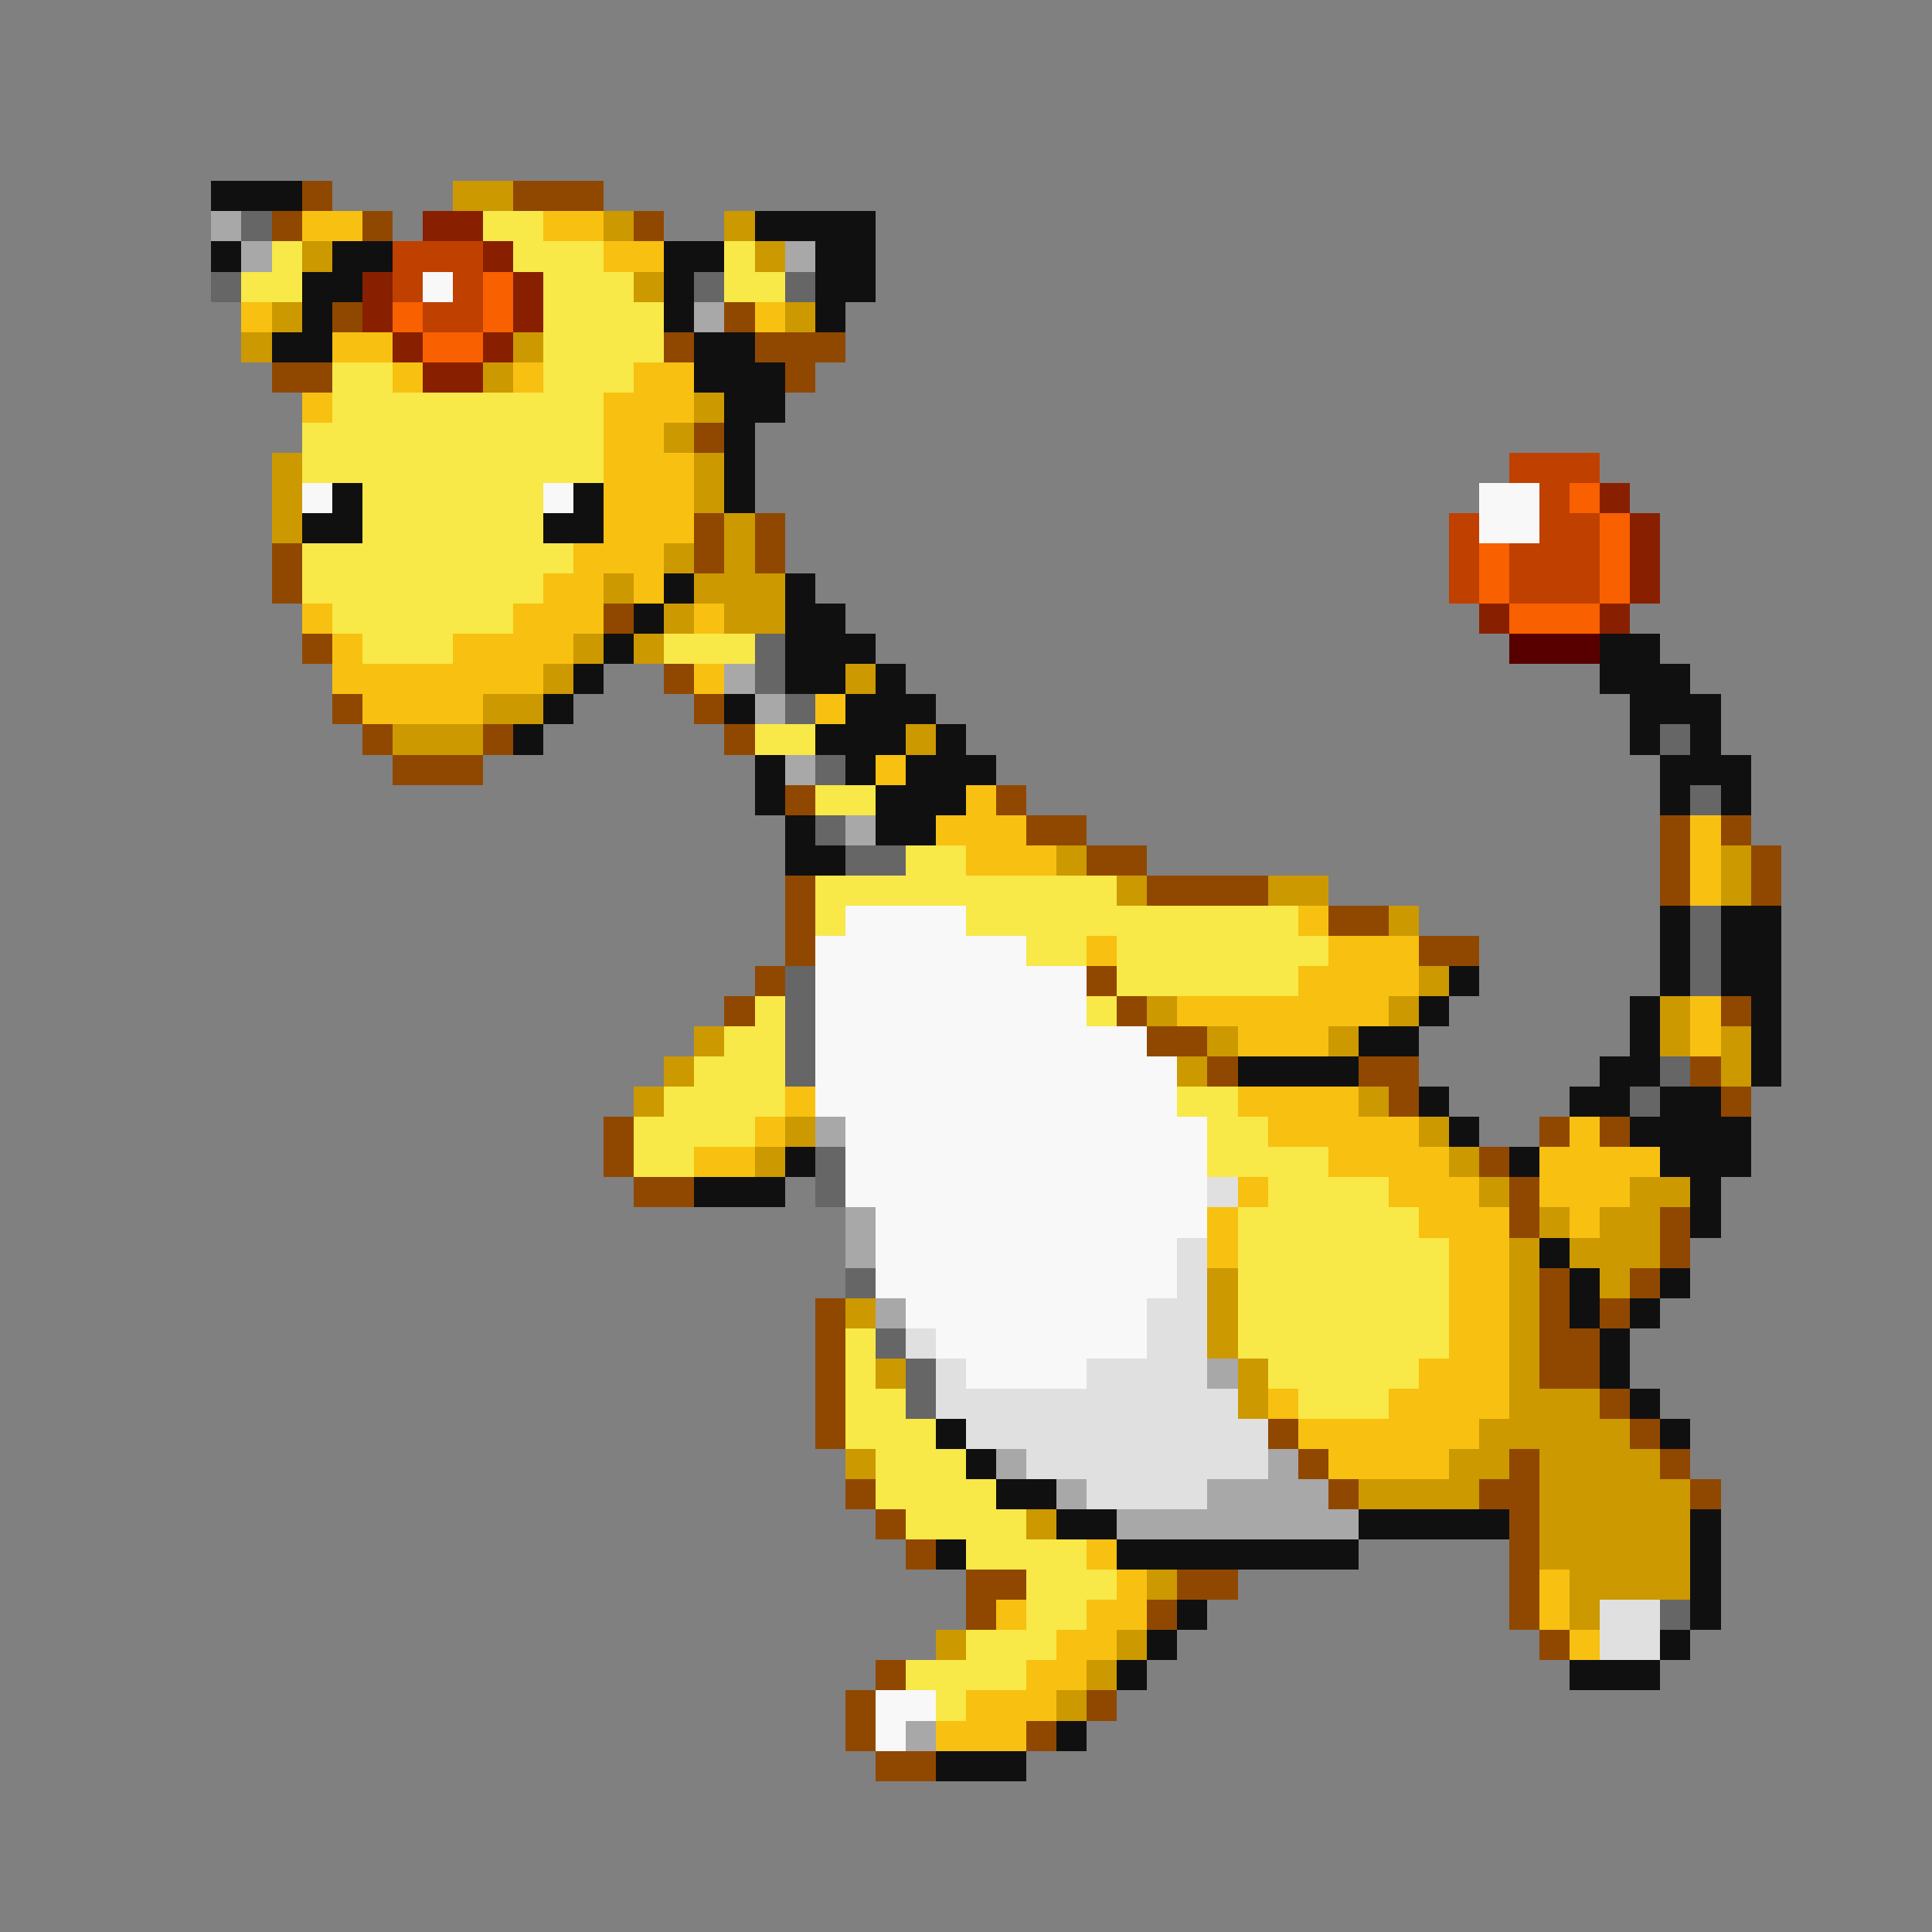 <svg xmlns="http://www.w3.org/2000/svg" viewBox="0 -0.5 64 64" shape-rendering="crispEdges">
<rect x="0" y="-0.5" width="64" height="64" fill="#808080" stroke="none"/>
<path stroke="#101010" d="M7 6h3M25 7h4M7 8h1M11 8h2M22 8h2M27 8h2M10 9h2M22 9h1M27 9h2M10 10h1M22 10h1M27 10h1M9 11h2M23 11h2M23 12h3M24 13h2M24 14h1M24 15h1M11 16h1M19 16h1M24 16h1M10 17h2M18 17h2M22 19h1M26 19h1M21 20h1M26 20h2M20 21h1M26 21h3M53 21h2M19 22h1M26 22h2M29 22h1M53 22h3M18 23h1M24 23h1M28 23h3M54 23h3M17 24h1M27 24h3M31 24h1M54 24h1M56 24h1M25 25h1M28 25h1M30 25h3M55 25h3M25 26h1M29 26h3M55 26h1M57 26h1M26 27h1M29 27h2M26 28h2M55 30h1M57 30h2M55 31h1M57 31h2M48 32h1M55 32h1M57 32h2M47 33h1M54 33h1M58 33h1M45 34h2M54 34h1M58 34h1M41 35h4M53 35h2M58 35h1M47 36h1M52 36h2M55 36h2M48 37h1M54 37h4M26 38h1M50 38h1M55 38h3M23 39h3M56 39h1M56 40h1M51 41h1M52 42h1M55 42h1M52 43h1M54 43h1M53 44h1M53 45h1M54 46h1M31 47h1M55 47h1M32 48h1M33 49h2M35 50h2M45 50h5M56 50h1M31 51h1M37 51h8M56 51h1M56 52h1M39 53h1M56 53h1M38 54h1M55 54h1M37 55h1M52 55h3M35 57h1M31 58h3" />
<path stroke="#904800" d="M10 6h1M17 6h3M9 7h1M12 7h1M21 7h1M11 10h1M24 10h1M22 11h1M25 11h3M9 12h2M26 12h1M23 14h1M23 17h1M25 17h1M9 18h1M23 18h1M25 18h1M9 19h1M20 20h1M10 21h1M22 22h1M11 23h1M23 23h1M12 24h1M16 24h1M24 24h1M13 25h3M26 26h1M33 26h1M34 27h2M55 27h1M57 27h1M36 28h2M55 28h1M58 28h1M26 29h1M38 29h4M55 29h1M58 29h1M26 30h1M44 30h2M26 31h1M47 31h2M25 32h1M36 32h1M24 33h1M37 33h1M57 33h1M38 34h2M40 35h1M45 35h2M56 35h1M46 36h1M57 36h1M20 37h1M51 37h1M53 37h1M20 38h1M49 38h1M21 39h2M50 39h1M50 40h1M55 40h1M55 41h1M51 42h1M54 42h1M27 43h1M51 43h1M53 43h1M27 44h1M51 44h2M27 45h1M51 45h2M27 46h1M53 46h1M27 47h1M42 47h1M54 47h1M43 48h1M50 48h1M55 48h1M28 49h1M44 49h1M49 49h2M56 49h1M29 50h1M50 50h1M30 51h1M50 51h1M32 52h2M39 52h2M50 52h1M32 53h1M38 53h1M50 53h1M51 54h1M29 55h1M28 56h1M36 56h1M28 57h1M34 57h1M29 58h2" />
<path stroke="#cc9900" d="M15 6h2M20 7h1M24 7h1M10 8h1M25 8h1M21 9h1M9 10h1M26 10h1M8 11h1M17 11h1M16 12h1M23 13h1M22 14h1M9 15h1M23 15h1M9 16h1M23 16h1M9 17h1M24 17h1M22 18h1M24 18h1M20 19h1M23 19h3M22 20h1M24 20h2M19 21h1M21 21h1M18 22h1M28 22h1M16 23h2M13 24h3M30 24h1M35 28h1M57 28h1M37 29h1M42 29h2M57 29h1M46 30h1M47 32h1M38 33h1M46 33h1M55 33h1M23 34h1M40 34h1M44 34h1M55 34h1M57 34h1M22 35h1M39 35h1M57 35h1M21 36h1M45 36h1M26 37h1M47 37h1M25 38h1M48 38h1M49 39h1M54 39h2M51 40h1M53 40h2M50 41h1M52 41h3M40 42h1M50 42h1M53 42h1M28 43h1M40 43h1M50 43h1M40 44h1M50 44h1M29 45h1M41 45h1M50 45h1M41 46h1M50 46h3M49 47h5M28 48h1M48 48h2M51 48h4M45 49h4M51 49h5M34 50h1M51 50h5M51 51h5M38 52h1M52 52h4M52 53h1M31 54h1M37 54h1M36 55h1M35 56h1" />
<path stroke="#a8a8a8" d="M7 7h1M8 8h1M26 8h1M23 10h1M24 22h1M25 23h1M26 25h1M28 27h1M27 37h1M28 40h1M28 41h1M29 43h1M40 45h1M33 48h1M42 48h1M35 49h1M40 49h4M37 50h8M30 57h1" />
<path stroke="#666666" d="M8 7h1M7 9h1M23 9h1M26 9h1M25 21h1M25 22h1M26 23h1M55 24h1M27 25h1M56 26h1M27 27h1M28 28h2M56 30h1M56 31h1M26 32h1M56 32h1M26 33h1M26 34h1M26 35h1M55 35h1M54 36h1M27 38h1M27 39h1M28 42h1M29 44h1M30 45h1M30 46h1M55 53h1" />
<path stroke="#f8c010" d="M10 7h2M18 7h2M20 8h2M8 10h1M25 10h1M11 11h2M13 12h1M17 12h1M21 12h2M10 13h1M20 13h3M20 14h2M20 15h3M20 16h3M20 17h3M19 18h3M18 19h2M21 19h1M10 20h1M17 20h3M23 20h1M11 21h1M15 21h4M11 22h7M23 22h1M12 23h4M27 23h1M29 25h1M32 26h1M31 27h3M56 27h1M32 28h3M56 28h1M56 29h1M43 30h1M36 31h1M44 31h3M43 32h4M39 33h7M56 33h1M41 34h3M56 34h1M26 36h1M41 36h4M25 37h1M42 37h5M52 37h1M23 38h2M44 38h4M51 38h4M41 39h1M46 39h3M51 39h3M40 40h1M47 40h3M52 40h1M40 41h1M48 41h2M48 42h2M48 43h2M48 44h2M47 45h3M42 46h1M46 46h4M43 47h6M44 48h4M36 51h1M37 52h1M51 52h1M33 53h1M36 53h2M51 53h1M35 54h2M52 54h1M34 55h2M32 56h3M31 57h3" />
<path stroke="#882000" d="M14 7h2M16 8h1M12 9h1M17 9h1M12 10h1M17 10h1M13 11h1M16 11h1M14 12h2M53 16h1M54 17h1M54 18h1M54 19h1M49 20h1M53 20h1" />
<path stroke="#f8e848" d="M16 7h2M9 8h1M17 8h3M24 8h1M8 9h2M18 9h3M24 9h2M18 10h4M18 11h4M11 12h2M18 12h3M11 13h9M10 14h10M10 15h10M12 16h6M12 17h6M10 18h9M10 19h8M11 20h6M12 21h3M22 21h3M25 24h2M27 26h2M30 28h2M27 29h10M27 30h1M32 30h11M34 31h2M37 31h7M37 32h6M25 33h1M36 33h1M24 34h2M23 35h3M22 36h4M39 36h2M21 37h4M40 37h2M21 38h2M40 38h4M42 39h4M41 40h6M41 41h7M41 42h7M41 43h7M28 44h1M41 44h7M28 45h1M42 45h5M28 46h2M43 46h3M28 47h3M29 48h3M29 49h4M30 50h4M32 51h4M34 52h3M34 53h2M32 54h3M30 55h4M31 56h1" />
<path stroke="#c04000" d="M13 8h3M13 9h1M15 9h1M14 10h2M50 15h3M51 16h1M48 17h1M51 17h2M48 18h1M50 18h3M48 19h1M50 19h3" />
<path stroke="#f8f8f8" d="M14 9h1M10 16h1M18 16h1M49 16h2M49 17h2M28 30h4M27 31h7M27 32h9M27 33h9M27 34h11M27 35h12M27 36h12M28 37h12M28 38h12M28 39h12M29 40h11M29 41h10M29 42h10M30 43h8M31 44h7M32 45h4M29 56h2M29 57h1" />
<path stroke="#f86000" d="M16 9h1M13 10h1M16 10h1M14 11h2M52 16h1M53 17h1M49 18h1M53 18h1M49 19h1M53 19h1M50 20h3" />
<path stroke="#580000" d="M50 21h3" />
<path stroke="#e0e0e0" d="M40 39h1M39 41h1M39 42h1M38 43h2M30 44h1M38 44h2M31 45h1M36 45h4M31 46h10M32 47h10M34 48h8M36 49h4M53 53h2M53 54h2" />
</svg>